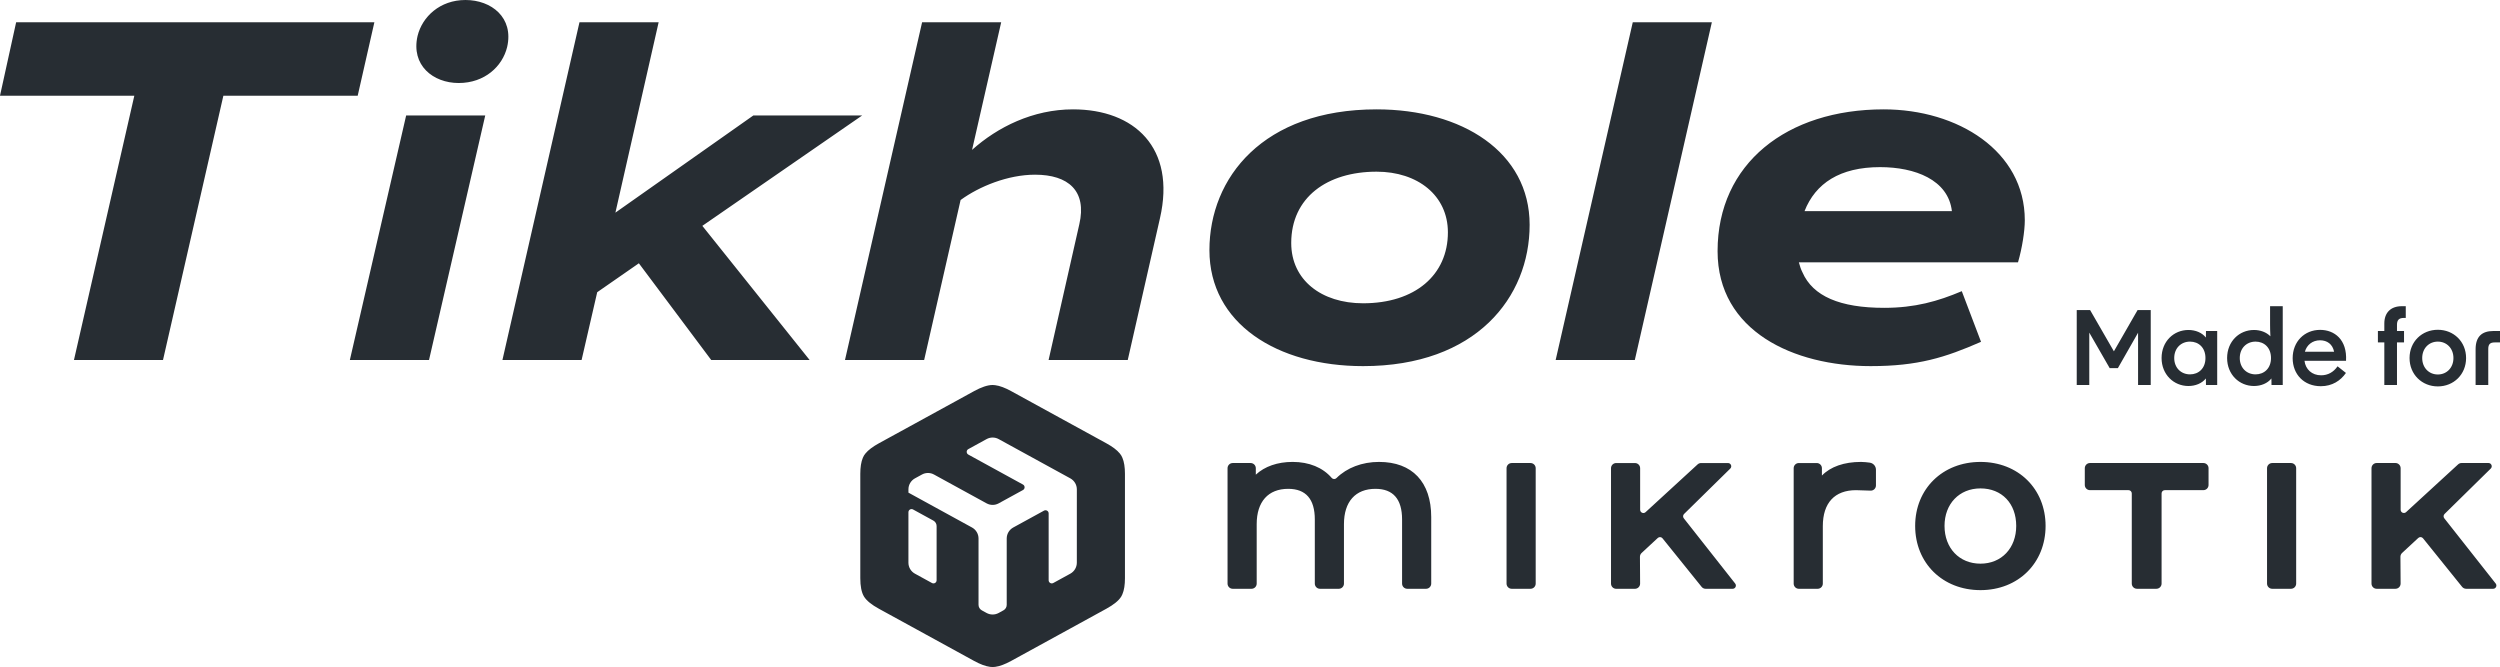 <?xml version="1.0" encoding="UTF-8" standalone="no"?>
<svg
   width="717.99pt"
   height="191.57pt"
   viewBox="0 0 717.99 191.57"
   version="1.1"
   id="svg34"
   sodipodi:docname="logo.svg"
   inkscape:version="1.3.1 (91b66b0783, 2023-11-16)"
   xmlns:inkscape="http://www.inkscape.org/namespaces/inkscape"
   xmlns:sodipodi="http://sodipodi.sourceforge.net/DTD/sodipodi-0.dtd"
   xmlns="http://www.w3.org/2000/svg"
   xmlns:svg="http://www.w3.org/2000/svg">
  <defs
     id="defs34" />
  <sodipodi:namedview
     id="namedview34"
     pagecolor="#ffffff"
     bordercolor="#000000"
     borderopacity="0.25"
     inkscape:showpageshadow="2"
     inkscape:pageopacity="0.0"
     inkscape:pagecheckerboard="0"
     inkscape:deskcolor="#d1d1d1"
     inkscape:document-units="pt"
     inkscape:zoom="0.3665625"
     inkscape:cx="973.91304"
     inkscape:cy="568.79795"
     inkscape:window-width="1350"
     inkscape:window-height="1237"
     inkscape:window-x="371"
     inkscape:window-y="113"
     inkscape:window-maximized="0"
     inkscape:current-layer="g90" />
  <g
     id="g90"
     transform="translate(-117.199,-193.425)">
    <path
       id="path16"
       d="m 833.31,288.487 h 1.879 v 3.281 h -1.527 c -1.316,0 -1.844,0.527 -1.844,1.875 v 10.348 h -3.637 v -10.258 c 0,-3.637 1.82,-5.246 5.129,-5.246 m -15.977,12.488 c 2.551,0 4.484,-1.938 4.484,-4.723 0,-2.785 -1.934,-4.719 -4.484,-4.719 -2.551,0 -4.484,1.934 -4.484,4.719 0,2.785 1.934,4.723 4.484,4.723 m -8.121,-4.723 c 0,-4.719 3.578,-8.117 8.121,-8.117 4.543,0 8.117,3.398 8.117,8.117 0,4.723 -3.574,8.148 -8.117,8.148 -4.543,0 -8.121,-3.426 -8.121,-8.148 m -2.199,-14.891 h 1.113 v 3.371 h -0.555 c -1.379,0 -1.965,0.586 -1.965,1.965 v 1.789 h 2.023 v 3.281 h -2.023 v 12.223 h -3.637 v -12.223 h -1.844 v -3.281 h 1.844 v -2.168 c 0,-3.078 1.82,-4.957 5.043,-4.957 m -19.469,13.074 c -0.438,-2.168 -1.992,-3.281 -4.043,-3.281 -2.172,0 -3.812,1.348 -4.34,3.281 z m -11.898,1.848 c 0,-4.75 3.398,-8.121 7.883,-8.121 4.105,0 7.797,2.785 7.445,8.883 h -11.93 c 0.293,2.461 2.141,4.164 4.777,4.164 1.938,0 3.578,-0.91 4.719,-2.582 l 2.406,1.906 c -1.523,2.199 -3.93,3.809 -7.211,3.809 -4.836,0 -8.09,-3.398 -8.09,-8.059 m -10.645,4.66 c 2.461,0 4.426,-1.73 4.426,-4.691 0,-2.988 -1.965,-4.719 -4.426,-4.719 -2.609,0 -4.543,1.906 -4.543,4.719 0,2.785 1.934,4.691 4.543,4.691 m -8.18,-4.691 c 0,-4.777 3.488,-8.059 7.711,-8.059 1.844,0 3.574,0.645 4.719,1.816 -0.059,-1.113 -0.09,-2.285 -0.09,-3.461 v -5.188 h 3.637 v 22.629 h -3.227 l -0.027,-1.875 c -1.113,1.406 -2.992,2.168 -5.012,2.168 -4.223,0 -7.711,-3.312 -7.711,-8.031 m -10.645,4.691 c 2.465,0 4.426,-1.73 4.426,-4.691 0,-2.988 -1.961,-4.719 -4.426,-4.719 -2.609,0 -4.543,1.906 -4.543,4.719 0,2.785 1.934,4.691 4.543,4.691 m -8.176,-4.691 c 0,-4.777 3.488,-8.059 7.707,-8.059 2.023,0 3.898,0.762 5.012,2.168 l 0.031,-1.875 h 3.223 v 15.504 h -3.223 l -0.031,-1.875 c -1.113,1.406 -2.988,2.168 -5.012,2.168 -4.219,0 -7.707,-3.312 -7.707,-8.031 m -24.367,-13.773 h 3.844 l 6.828,11.84 6.801,-11.84 h 3.781 v 21.512 h -3.637 v -15.008 l -5.801,10.172 h -2.348 l -5.863,-10.199 v 15.035 h -3.605 z m 0,0 m -287.168,72.547 c 0,1.312 -0.719,2.523 -1.871,3.156 l -4.891,2.68 c -0.602,0.328 -1.332,-0.105 -1.332,-0.789 v -19.207 c 0,-0.684 -0.734,-1.117 -1.332,-0.789 l -8.84,4.844 c -1.152,0.633 -1.871,1.844 -1.871,3.156 v 19.051 c 0,0.656 -0.355,1.262 -0.934,1.578 l -1.387,0.762 c -1.078,0.59 -2.383,0.586 -3.461,-0.004 l -1.379,-0.758 c -0.574,-0.316 -0.934,-0.922 -0.934,-1.574 v -19.055 c 0,-1.312 -0.715,-2.523 -1.867,-3.156 L 378.099,334.909 v -0.945 c 0,-1.316 0.715,-2.523 1.867,-3.156 l 2.02,-1.105 c 1.074,-0.59 2.379,-0.59 3.453,0.004 l 15.113,8.281 c 1.078,0.59 2.383,0.59 3.457,0 l 6.984,-3.828 c 0.625,-0.34 0.625,-1.234 0,-1.578 l -15.691,-8.602 c -0.625,-0.34 -0.625,-1.234 0,-1.574 l 5.25,-2.879 c 1.078,-0.59 2.383,-0.59 3.457,0 l 20.586,11.281 c 1.152,0.633 1.871,1.84 1.871,3.156 z m -40.273,5.047 c 0,0.684 -0.734,1.117 -1.332,0.789 l -4.895,-2.684 c -1.152,-0.629 -1.867,-1.84 -1.867,-3.152 v -14.496 c 0,-0.684 0.73,-1.117 1.328,-0.789 l 5.832,3.195 c 0.574,0.312 0.934,0.918 0.934,1.574 z m 53.031,-35.832 c -0.117,-0.191 -0.254,-0.387 -0.414,-0.578 -0.816,-1.004 -2.145,-1.984 -3.848,-2.918 l -13.68,-7.496 -13.68,-7.5 c -1.699,-0.934 -3.262,-1.535 -4.586,-1.703 -0.254,-0.035 -0.5,-0.055 -0.734,-0.055 -1.461,0 -3.293,0.648 -5.32,1.758 l -13.68,7.5 -13.684,7.496 c -1.699,0.934 -3.027,1.914 -3.844,2.918 -0.16,0.191 -0.301,0.387 -0.418,0.578 -0.117,0.195 -0.223,0.41 -0.32,0.641 -0.504,1.172 -0.738,2.75 -0.738,4.613 v 29.996 c 0,2.223 0.328,4.051 1.059,5.254 0.734,1.203 2.234,2.387 4.262,3.496 l 13.684,7.5 13.68,7.5 c 1.699,0.93 3.262,1.531 4.582,1.703 0.254,0.031 0.5,0.051 0.738,0.051 0.234,0 0.48,-0.019 0.734,-0.051 1.324,-0.172 2.887,-0.773 4.586,-1.703 l 27.359,-15 c 2.027,-1.109 3.531,-2.293 4.262,-3.496 0.121,-0.195 0.223,-0.41 0.32,-0.637 0.508,-1.172 0.742,-2.754 0.742,-4.617 v -29.996 c 0,-1.863 -0.234,-3.441 -0.742,-4.613 -0.098,-0.23 -0.199,-0.445 -0.32,-0.641 m 214.98,2.055 c -0.711,-0.098 -1.727,-0.211 -2.527,-0.211 -4.848,0 -8.77,1.371 -11.227,3.918 v -2.113 c 0,-0.82 -0.664,-1.484 -1.484,-1.484 h -5.141 c -0.82,0 -1.484,0.664 -1.484,1.484 v 33.145 c 0,0.82 0.664,1.488 1.484,1.488 h 5.398 c 0.82,0 1.488,-0.668 1.488,-1.488 v -16.508 c 0,-6.66 3.391,-10.328 9.539,-10.328 1.098,0.019 2.891,0.082 4.18,0.133 0.844,0.031 1.543,-0.645 1.539,-1.488 v -4.527 c 0,-1.016 -0.762,-1.883 -1.766,-2.02 m 31.785,29.008 c -6.078,0 -10.324,-4.461 -10.324,-10.844 0,-6.34 4.246,-10.77 10.324,-10.77 6.141,0 10.266,4.328 10.266,10.77 0,6.383 -4.223,10.844 -10.266,10.844 m 0,-29.219 c -10.867,0 -18.758,7.727 -18.758,18.375 0,10.688 7.891,18.445 18.758,18.445 10.836,0 18.699,-7.758 18.699,-18.445 0,-10.648 -7.863,-18.375 -18.699,-18.375 m -85.207,16.188 c -0.293,-0.371 -0.262,-0.906 0.078,-1.238 l 13.273,-13.039 c 0.594,-0.582 0.18,-1.59 -0.652,-1.59 h -7.723 c -0.375,0 -0.734,0.137 -1.008,0.391 l -14.941,13.715 c -0.598,0.551 -1.562,0.125 -1.562,-0.684 v -11.938 c 0,-0.82 -0.664,-1.484 -1.484,-1.484 h -5.395 c -0.82,0 -1.488,0.664 -1.488,1.484 v 33.145 c 0,0.82 0.668,1.488 1.488,1.488 h 5.383 c 0.824,0 1.492,-0.672 1.488,-1.496 l -0.047,-7.691 c -0.004,-0.418 0.168,-0.816 0.477,-1.102 l 4.648,-4.309 c 0.395,-0.367 1.02,-0.324 1.355,0.098 l 11.234,13.945 c 0.281,0.352 0.707,0.555 1.16,0.555 h 7.746 c 0.781,0 1.211,-0.895 0.734,-1.508 z m 0,0 M 775.161,326.405 h -5.391 c -0.816,0 -1.488,0.668 -1.488,1.484 v 33.145 c 0,0.82 0.668,1.488 1.488,1.488 h 5.391 c 0.82,0 1.488,-0.668 1.488,-1.488 v -33.145 c 0,-0.82 -0.668,-1.484 -1.488,-1.484 m 58.793,34.609 -14.77,-18.742 c -0.293,-0.371 -0.258,-0.906 0.082,-1.238 l 13.27,-13.039 c 0.594,-0.582 0.184,-1.594 -0.652,-1.594 h -7.723 c -0.371,0 -0.734,0.141 -1.008,0.395 l -14.941,13.715 c -0.598,0.547 -1.559,0.125 -1.559,-0.684 v -11.938 c 0,-0.82 -0.668,-1.488 -1.488,-1.488 h -5.395 c -0.82,0 -1.484,0.668 -1.484,1.488 v 33.145 c 0,0.82 0.664,1.488 1.484,1.488 h 5.387 c 0.824,0 1.492,-0.672 1.488,-1.5 l -0.051,-7.688 c 0,-0.418 0.172,-0.816 0.477,-1.102 l 4.652,-4.309 c 0.395,-0.367 1.016,-0.324 1.355,0.098 l 11.23,13.945 c 0.285,0.352 0.711,0.555 1.16,0.555 h 7.75 c 0.777,0 1.211,-0.895 0.734,-1.508 m -83.953,-34.609 h -32.566 c -0.816,0 -1.488,0.668 -1.488,1.484 v 4.824 c 0,0.82 0.668,1.484 1.488,1.484 h 11.074 c 0.516,0 0.93,0.418 0.93,0.934 v 25.902 c 0,0.82 0.668,1.488 1.488,1.488 h 5.586 c 0.82,0 1.488,-0.668 1.488,-1.488 v -25.902 c 0,-0.516 0.414,-0.934 0.93,-0.934 h 11.07 c 0.824,0 1.488,-0.664 1.488,-1.484 v -4.824 c 0,-0.82 -0.664,-1.484 -1.488,-1.484 M 513.255,326.085 c -4.867,0 -9.242,1.676 -12.227,4.641 -0.398,0.398 -1.016,0.367 -1.383,-0.059 -2.555,-2.965 -6.477,-4.582 -11.199,-4.582 -4.328,0 -8.031,1.285 -10.582,3.664 v -1.859 c 0,-0.82 -0.668,-1.484 -1.488,-1.484 h -5.141 c -0.82,0 -1.488,0.664 -1.488,1.484 v 33.145 c 0,0.82 0.668,1.488 1.488,1.488 h 5.395 c 0.82,0 1.488,-0.668 1.488,-1.488 v -17.082 c 0,-6.441 3.301,-10.137 9.051,-10.137 5.07,0 7.641,2.957 7.641,8.793 v 18.426 c 0,0.82 0.668,1.488 1.488,1.488 h 5.395 c 0.82,0 1.488,-0.668 1.488,-1.488 v -17.082 c 0,-6.441 3.297,-10.137 9.047,-10.137 5.074,0 7.645,2.957 7.645,8.793 v 18.426 c 0,0.82 0.668,1.488 1.488,1.488 h 5.395 c 0.82,0 1.488,-0.668 1.488,-1.488 v -19.129 c 0,-10.055 -5.465,-15.82 -14.988,-15.82 m 43.504,0.32 h -5.395 c -0.82,0 -1.488,0.664 -1.488,1.484 v 33.145 c 0,0.82 0.668,1.488 1.488,1.488 h 5.395 c 0.82,0 1.488,-0.668 1.488,-1.488 v -33.145 c 0,-0.82 -0.668,-1.484 -1.488,-1.484"
       style="fill:#272d33;fill-opacity:1" />
    <path
       d="m 250.881,193.425 c -7.326,0 -12.419,4.806 -13.762,10.329 -1.929,8.432 4.486,13.513 11.812,13.513 7.477,0 12.571,-4.786 13.915,-10.33 1.951,-8.432 -4.487,-13.512 -11.964,-13.512 z m -129.044,6.387 -4.639,21.101 h 38.579 l -17.339,75.911 h 25.574 l 17.339,-75.911 h 38.579 l 4.791,-21.101 z m 161.787,0 -22.13,97.012 h 22.735 l 4.487,-19.478 11.964,-8.306 20.785,27.784 h 28.263 l -30.82,-38.534 45.905,-31.705 h -31.254 l -39.618,27.91 12.419,-54.683 z m 98.401,0 -22.15,97.012 h 22.735 l 10.469,-45.955 c 5.375,-3.921 13.61,-7.273 21.391,-7.273 9.558,0 14.934,4.658 12.702,14.25 l -8.822,38.978 h 22.735 l 9.255,-40.727 c 4.638,-20.216 -7.325,-31.263 -24.967,-31.263 -11.509,0 -21.674,5.081 -28.999,11.637 l 8.366,-36.659 z m 204.101,0 -22.15,97.012 h 22.735 l 22.129,-97.012 z m -73.577,25.022 c -32.597,0 -48.007,19.626 -48.007,40.433 0,21.08 19.441,33.308 44.128,33.308 32.445,0 47.834,-19.774 47.834,-40.581 0,-20.933 -19.442,-33.16 -43.954,-33.16 z m 145.636,0 c -27.807,0 -47.704,15.557 -47.704,40.727 0,22.978 21.847,33.013 43.975,33.013 13.589,0 21.371,-2.467 31.688,-6.979 l -5.527,-14.546 c -6.871,2.909 -13.46,4.786 -22.281,4.786 -12.701,0 -20.481,-3.331 -23.472,-10.182 -0.455,-0.864 -0.759,-1.875 -1.041,-2.887 h 62.94 c 1.192,-4.09 1.952,-9.022 1.952,-12.079 0,-19.921 -19.289,-31.853 -40.53,-31.853 z m -424.34,1.75 -16.169,70.239 h 22.735 l 16.148,-70.239 z m 423.299,14.84 c 10.013,0 19.593,3.625 20.633,12.647 h -42.328 c 3.143,-8.011 10.186,-12.647 21.695,-12.647 z m -144.595,1.307 c 11.812,0 20.482,6.83 20.482,17.433 0,12.227 -9.407,20.364 -24.362,20.364 -11.964,0 -20.633,-6.683 -20.633,-17.307 0,-13.091 10.316,-20.49 24.513,-20.49 z"
       style="fill:#272d33;fill-opacity:1;stroke-width:1.014"
       id="path47" />
  </g>
</svg>
